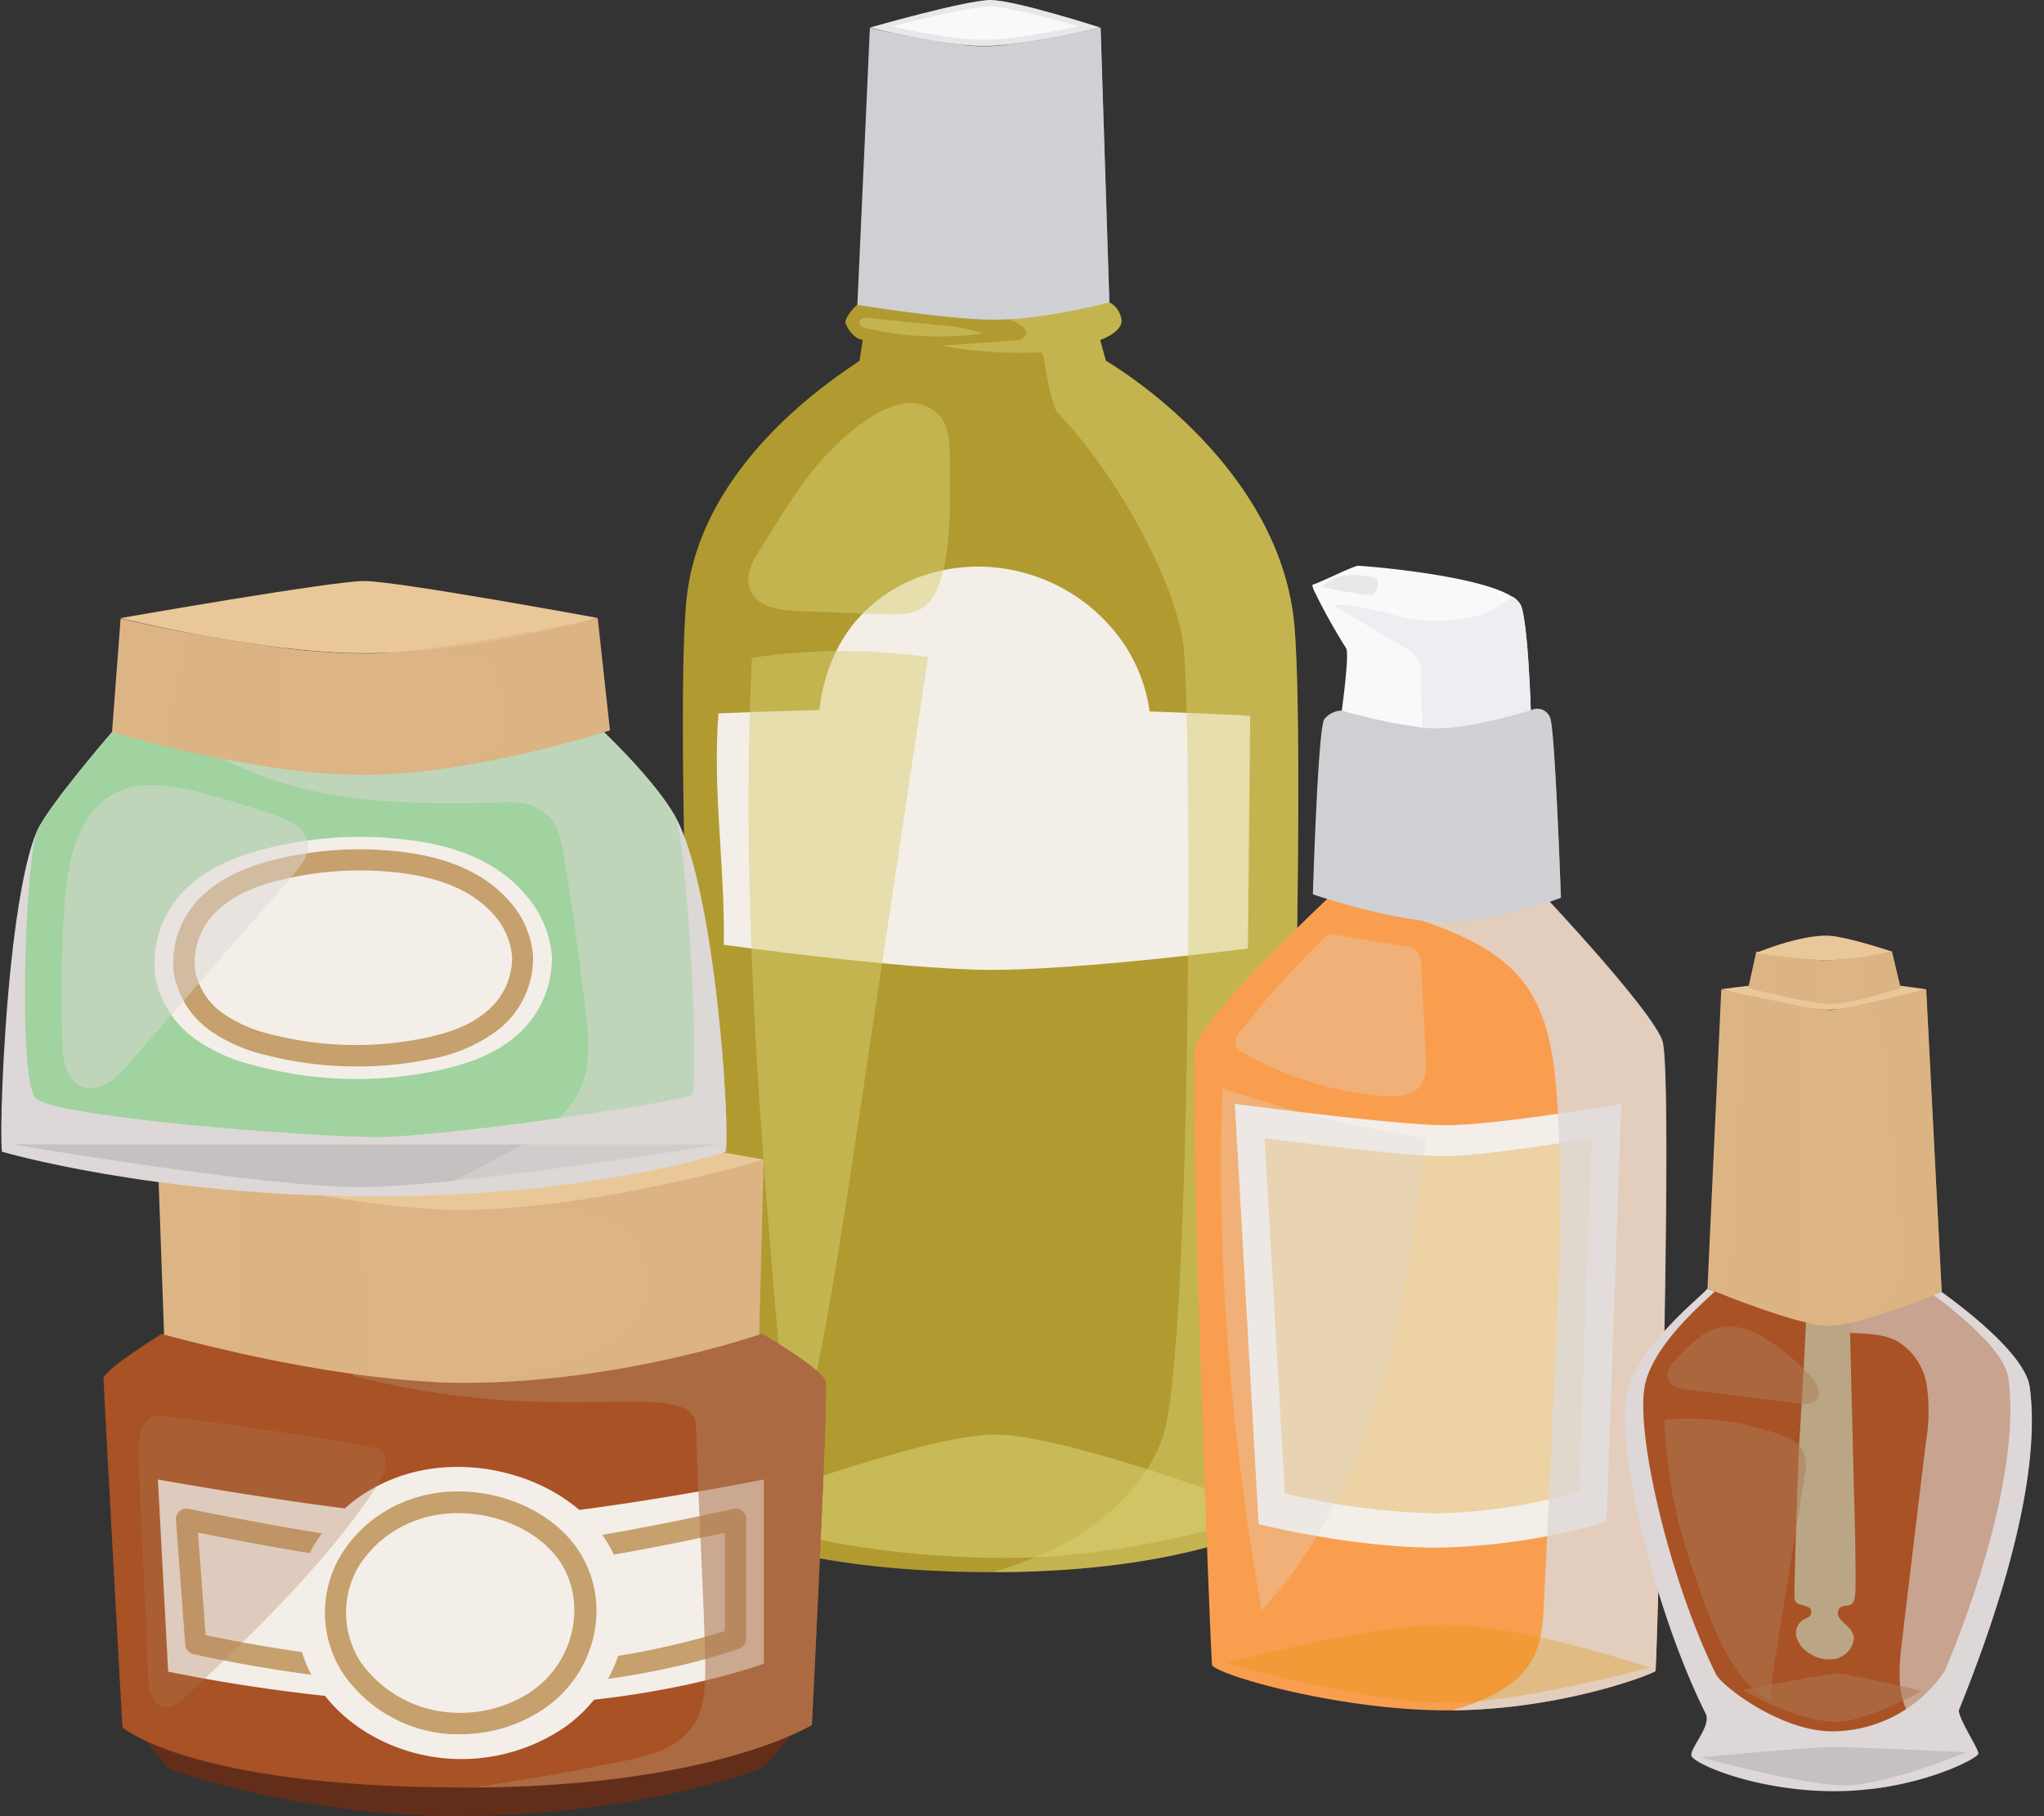 <svg xmlns="http://www.w3.org/2000/svg" viewBox="-0.19 0 287.23 255.19"><rect x="-0.19" y="0" width="287.23" height="255.19" fill="#333333" stroke="none"/><title>Depositphotos_127072694_03</title><g data-name="Layer 2"><g data-name="ëÎÓÈ 1" style="isolation:isolate"><path d="M180 213.37s-12 7.52-40.62 7.54h-.12c-28.74 0-39.86-6.69-39.86-6.69S94.08 104 96.32 83.88s23.44-32.38 24.28-33.21l.44-2.93c-1.23-.08-2.29-1.78-2.42-2.38s1.07-2.07 1.68-2.56c0 0 14.89 1.34 18.83 1.34s16.56-1.65 16.56-1.65A3.23 3.23 0 0 1 157.4 45c.12 1.7-3 2.77-3 2.77l.81 2.93s24.66 14.18 26.52 37.54c1.82 22.91-1.73 125.13-1.73 125.13z" fill="#b19b31"/><path d="M178.3 212.48s-28.37-10.9-38.64-10.9-38.66 10.9-38.66 10.9 15.52 6.43 40.37 6.43c18.86 0 36.93-6.43 36.93-6.43z" style="mix-blend-mode:multiply" fill="#d8ce71" opacity=".6"/><path d="M100.76 100.25c-.81 11.66.9 20.61.77 32.51 0 0 25 3.48 37.5 3.52s36.14-3 36.14-3l.32-32.7c-24.87-1.3-49.85-1.4-74.73-.33z" fill="#f4eee9"/><path d="M118 113.12a23.29 23.29 0 0 0 10.25 8c6.08 2.65 12.93 3.58 19.18 1.51A20.87 20.87 0 0 0 161 108.19a22.75 22.75 0 0 0-3.16-17.58 24.76 24.76 0 0 0-13.7-10c-8.3-2.45-17.88-.38-23.87 6.44s-7.38 18.47-2.27 26.07z" fill="#f4eee9"/><path d="M180 213.37s-12 7.52-40.62 7.54c7.86-2.36 15.08-6 20.1-12.35a22.84 22.84 0 0 0 3.71-6.56c4-11.4 4.15-99 2.94-111.1-.85-8.49-9.33-24.4-17.87-33.07-1.61-3.95-1.52-8.33-2.16-8.33a62.57 62.57 0 0 1-14-.91c3-.27 7.95-.54 10.92-.81 2.3-.9.65-2.6-3.83-3.64 3.93 0 16.56-1.65 16.56-1.65A3.23 3.23 0 0 1 157.4 45c.12 1.7-3 2.77-3 2.77l.81 2.93s24.66 14.18 26.52 37.54c1.82 22.91-1.73 125.13-1.73 125.13z" style="mix-blend-mode:multiply" fill="#d8ce71" opacity=".5"/><path d="M155.69 42.48a97.24 97.24 0 0 1-10.17 2 44.93 44.93 0 0 1-5.81.44c-1.08 0-2.31-.05-3.63-.14-3.22-.23-6.93-.67-9.94-1.09-3.35-.45-5.85-.86-5.85-.86l1.76-38.92s3.31.8 7.15 1.51c1.92.35 4 .69 5.82.88a27.3 27.3 0 0 0 3 .19 29.45 29.45 0 0 0 3-.18c5.63-.59 13.46-2.4 13.46-2.4z" fill="#cfd0d4"/><path d="M154.43 3.87S142.41 0 139 0s-16.95 3.87-16.95 3.87 9.83 2.58 15.95 2.58 16.43-2.58 16.43-2.58z" fill="#e8e8ea"/><path d="M151.35 3.69S141.62.88 138.86.88 125.14 3.7 125.14 3.7s8 1.88 12.91 1.88 13.3-1.89 13.3-1.89z" fill="#f9f9f9"/><path d="M123.92 86.3c1.86.07 3.84.11 5.45-.84 4.66-2.73 3.88-16.42 3.91-20.9 0-2.23-.06-4.7-1.59-6.33a5.8 5.8 0 0 0-5.26-1.45 13.43 13.43 0 0 0-5.1 2.42c-7 4.89-10.67 11.58-15.07 18.6-1 1.54-1.69 3.47-1 5.14 1 2.38 4.12 2.83 6.71 2.92z" style="mix-blend-mode:screen" fill="#d8ce71" opacity=".5"/><path d="M109.76 195.09c.24 2.8.6 5.85 2.58 7.85 3.51-14.73 5.76-29.73 8-44.7l9.88-65.93a86.67 86.67 0 0 0-24.74.12c-1.66 34.23 1.31 68.51 4.28 102.66z" style="mix-blend-mode:screen" fill="#d8ce71" opacity=".5"/><path d="M131.85 45.69l-10-1c-.49-.05-1.13 0-1.26.47s.54.89 1.08 1a45.62 45.62 0 0 0 16.23.7 23.19 23.19 0 0 0-6.05-1.17z" style="mix-blend-mode:screen" fill="#d8ce71" opacity=".5"/><path d="M136.09 44.74c-3.22-.23-6.93-.67-9.94-1.09q.77-19.19 3.06-38.28c1.92.35 4 .69 5.82.88 1.52 12.75 1.37 25.64 1.06 38.49z" style="mix-blend-mode:screen" fill="#cfd0d4" opacity=".6"/><path d="M148 41.52c1.5-2.71 1.49-6 1.43-9.07l-.23-15.75c0-2.65-.14-5.44-1.55-7.68S141 6.27 141 6.27c5.63-.59 13.46-2.4 13.46-2.4l1.26 38.61a97.24 97.24 0 0 1-10.17 2 9.9 9.9 0 0 0 2.45-2.96z" style="mix-blend-mode:multiply" fill="#d1d2d3" opacity=".6"/><path d="M214.92 99.84s-3.12 3.93-12.59 3.93h-.5q-1.07 0-2-.09c-7.75-.61-11.47-3.83-11.47-3.83s1.11-8 .61-8.77a83.32 83.32 0 0 1-4.54-8.16c-.25-.63-.22-.77-.09-.8.9-.2 5.64-2.62 6.34-2.62s16.8 1.27 21.62 4.34a3 3 0 0 1 1.25 1.3c1.01 2.7 1.37 14.7 1.37 14.7z" fill="#f9f9f9"/><path d="M232.45 234.79c-.18.36-12.87 5.38-28.52 5.54h-.8c-15.45 0-32.79-5.13-33-6.41s-3.28-82.51-2.35-86.82S187 125.67 187 125.67s5.83 1.52 10.54 2.5a33.18 33.18 0 0 0 5.22.8c3.11 0 14.66-2.39 14.66-2.39s14.29 15.21 15.94 19.61-.73 88.22-.91 88.6z" fill="#f99e4f"/><path d="M173.33 155.1l3.35 59.06s13 3.31 25.09 3.31a92.13 92.13 0 0 0 23.81-3.61l2.06-58.75s-17.51 3-24.65 3-29.66-3.01-29.66-3.01z" fill="#f4eee9"/><path d="M177.52 159.92l2.84 49.93a100.09 100.09 0 0 0 21.22 2.8 77.89 77.89 0 0 0 20.13-3.06l1.74-49.67s-14.81 2.54-20.84 2.54-25.09-2.54-25.09-2.54z" style="mix-blend-mode:multiply" fill="#de8f00" opacity=".3"/><path d="M232.45 234.79c-.18.36-12.87 5.38-28.52 5.54 4.6-1.37 9.28-3.32 11.38-7.51 1.19-2.38 1.34-5.13 1.47-7.79q.75-16 1.51-32.05c.61-13 1.22-26 .29-38.9-.4-5.57-1.2-11.41-4.55-15.89-3.9-5.2-10.45-7.52-16.61-9.58l.17-.45a33.18 33.18 0 0 0 5.22.8c3.11 0 14.66-2.39 14.66-2.39s14.29 15.21 15.94 19.61-.78 88.23-.96 88.61z" style="mix-blend-mode:multiply" fill="#ddd8d7" opacity=".8"/><path d="M177.09 226.29c8-8.64 13.24-19.53 16.64-30.8s5-23.9 6.55-35.57a163.53 163.53 0 0 1-28.68-7c-1.01 23.34 1.4 50.35 5.49 73.37z" style="mix-blend-mode:screen" fill="#ddd8d7" opacity=".3"/><path d="M214.92 99.84s-3.12 3.93-12.59 3.93h-.5q-1.07 0-2-.09a5.74 5.74 0 0 1-.09-.92c-.09-2.05-.16-4.1-.27-6.15-.07-1.34.46-2.84-.37-4a7 7 0 0 0-2.26-1.81L187.1 85c3-.17 6 .78 9 1.52a21.15 21.15 0 0 0 9.12.39 14.79 14.79 0 0 0 4-1c.3-.14 3.15-2.05 3.1-2.09a3 3 0 0 1 1.25 1.3c.99 2.72 1.35 14.72 1.35 14.72z" fill="#ededf2"/><path d="M219.15 126.14a61.78 61.78 0 0 1-12.34 3.16 29.33 29.33 0 0 1-3.78.27 32.17 32.17 0 0 1-4.5-.37 84.93 84.93 0 0 1-11-2.53c-2-.57-3.23-1-3.23-1s.7-23.41 1.61-24.62a3.26 3.26 0 0 1 2.42-1.21s1 .3 2.57.69a68.62 68.62 0 0 0 8.42 1.66c.53.07 1 .11 1.53.14s.74 0 1.09 0a29.62 29.62 0 0 0 5.29-.61 76.77 76.77 0 0 0 7.71-1.92 1.94 1.94 0 0 1 2.72 1.11c.69 2.09 1.49 25.23 1.49 25.23z" fill="#cfd0d4"/><path d="M197.66 105.77q.44 11.72.87 23.43a84.93 84.93 0 0 1-11-2.53v-.43c.23-7.51.36-15.55 1.31-23 .36-2.78 1.8-2.62 2-2.71a68.62 68.62 0 0 0 8.42 1.66 2.51 2.51 0 0 0-1.1.92 5.78 5.78 0 0 0-.5 2.66z" style="mix-blend-mode:screen" fill="#cfd0d4" opacity=".6"/><path d="M211.82 106.35c-.16-1.45-5.93 0-9.5-1 2.3-.15 6.65-.41 7.14-1.91.93-1.07 0-2.14-2.24-1.67a76.77 76.77 0 0 0 7.71-1.92 1.94 1.94 0 0 1 2.72 1.11c.7 2 1.51 25.19 1.51 25.19a61.78 61.78 0 0 1-12.34 3.16s.09-.13.15-.16c2.61-1.15 5.49-4.1 5.59-5.77a126.77 126.77 0 0 0-.74-17.03z" style="mix-blend-mode:multiply" fill="#d1d2d3" opacity=".6"/><path d="M187.58 102.05a51.45 51.45 0 0 0 14.23 2.23 36.19 36.19 0 0 0 11.4-1.9 7.68 7.68 0 0 1-3.32 1.79 29.69 29.69 0 0 1-11.54 1 33.79 33.79 0 0 1-10.76-3.1z" style="mix-blend-mode:screen" fill="#cfd0d4" opacity=".6"/><path d="M172.13 233.73s19.73-5.41 30.76-5.41 28.71 6 28.71 6-18.31 5-28.71 5-30.76-5.59-30.76-5.59z" style="mix-blend-mode:multiply" fill="#de8f00" opacity=".3"/><path d="M194.12 154c1.9.16 4.12.06 5.28-1.45.88-1.14.84-2.72.77-4.16l-.66-12.68a2.94 2.94 0 0 0-.8-2.28 2.9 2.9 0 0 0-1.33-.45l-10.88-1.77a130.66 130.66 0 0 0-12.41 13.74 2.16 2.16 0 0 0-.65 1.9 2.1 2.1 0 0 0 1 1 47.21 47.21 0 0 0 19.68 6.15z" style="mix-blend-mode:screen" fill="#ddd8d7" opacity=".3"/><path d="M192.82 83.48a1.58 1.58 0 0 0 .56-1.09 1.16 1.16 0 0 0-.13-1.05 1.12 1.12 0 0 0-.63-.25 12.69 12.69 0 0 0-3.74-.22 5.41 5.41 0 0 0-3.33 1.57 56.65 56.65 0 0 0 6.26 1.15 1.55 1.55 0 0 0 1.01-.11z" fill="#e8e8e8"/><path d="M20.45 244.7s2.47 3.51 3.43 4a132 132 0 0 0 39.41 6.49c25.35 0 41.75-6 43.22-6.63s4.73-5.17 4.73-5.17z" fill="#622e19"/><path d="M113.9 242.38s-13.7 8.58-47.48 8.79h-1.31c-38.54 0-48.1-8.46-48.1-8.46s-2.65-47.75-2.65-49 8.13-6.26 8.13-6.26h84.46s8.45 4.91 8.88 6.68-1.93 48.25-1.93 48.25z" fill="#a85225"/><path d="M22 207.89l1.44 27a240.72 240.72 0 0 0 44.91 4.77c23 0 38.8-5.89 38.8-5.89v-25.88s-28 5.55-41.26 5.55S22 207.89 22 207.89z" fill="#f4eee9"/><path d="M68 237.12a207.42 207.42 0 0 1-41-4.68 1.5 1.5 0 0 1-1.16-1.35l-1.31-17.5a1.5 1.5 0 0 1 1.8-1.58c.28.06 27.74 5.78 39.47 5.78s36.8-5.72 37.05-5.78a1.5 1.5 0 0 1 1.83 1.46v16.77a1.5 1.5 0 0 1-1 1.41c-.68.24-14.89 5.47-35.68 5.47zm-39.29-7.36A204.12 204.12 0 0 0 68 234.12a112.84 112.84 0 0 0 33.66-4.93v-13.83c-6.09 1.34-25.58 5.44-35.89 5.44s-31.56-4.12-38.14-5.45z" fill="#c6a06d"/><path d="M63 247.12a25.79 25.79 0 0 0 15.95-4.27c8.89-6.09 11.51-18.25 5.76-26.79s-19.09-12.33-29.39-8.36a22.57 22.57 0 0 0-11.51 9.65 18.81 18.81 0 0 0 .59 19.41c3.72 5.87 10.94 9.88 18.6 10.36z" fill="#f4eee9"/><path d="M64.55 243.68h-1.31A19.75 19.75 0 0 1 48 235.12a15.65 15.65 0 0 1-.49-16.25 18.46 18.46 0 0 1 9.48-8 19.94 19.94 0 0 1 7.21-1.3c6.88 0 13.48 3.21 16.83 8.18 4.85 7.21 2.71 17.23-4.76 22.35a20.88 20.88 0 0 1-11.72 3.58zm-.36-31.06a16.94 16.94 0 0 0-6.13 1.1 15.66 15.66 0 0 0-8 6.64 12.82 12.82 0 0 0 .4 13.14 16.93 16.93 0 0 0 12.92 7.15 18 18 0 0 0 11.13-3c6-4.12 7.83-12.45 4-18.2-2.79-4.14-8.41-6.83-14.32-6.83z" fill="#c6a06d"/><path d="M113.9 242.38s-13.7 8.58-47.48 8.79q10.45-1.57 20.82-3.67c3.61-.73 7.55-1.72 9.73-4.69 2-2.71 2-6.35 1.93-9.72-.26-11.21-1-21.76-1.29-33-1.1-6.79-19.29.85-48.24-6.79l4.34-5.9h53.24s8.45 4.91 8.88 6.68-1.93 48.3-1.93 48.3z" style="mix-blend-mode:multiply" fill="#af7a56" opacity=".6"/><path d="M107.11 162.94l-.63 24.58S87 194.3 65.12 194.3c-1.43 0-2.89 0-4.38-.12-3-.15-6.12-.46-9.19-.84-6.71-.85-13.26-2.13-18.4-3.28-6.14-1.37-10.28-2.53-10.28-2.53l-.87-24.3s4.91.58 12 1.23c4.16.38 9.08.79 14.21 1.12 6.13.39 12.57.68 18.41.68q2.33 0 4.69-.06a323.3 323.3 0 0 0 35.8-3.26z" fill="#ddb585"/><path d="M51.55 193.33c-6.71-.85-13.26-2.13-18.4-3.28l.72-25.58H34a43.11 43.11 0 0 1 14.21 1.12 12.77 12.77 0 0 1 1.69.62 232.18 232.18 0 0 1 1.65 27.12z" style="mix-blend-mode:screen" fill="#ddb585" opacity=".5"/><path d="M107.11 162.94l-.63 24.58S87 194.3 65.12 194.3c-1.43 0-2.89 0-4.38-.12 8.92-.86 17-1.1 24.38-5.28 4.59-2.59 6.3-4.78 5.05-11.71-.72-4-3.5-5.62-7.47-6.55s-10.78-.08-14.4-.75l3-3.69a323.3 323.3 0 0 0 35.81-3.26z" style="mix-blend-mode:multiply" fill="#ddb585" opacity=".5"/><path d="M107.11 162.94s-31.59-5.81-42-5.81-43.11 6.1-43.11 6.1S48.79 170 64.46 170c18.97 0 42.65-7.06 42.65-7.06z" fill="#eac798"/><path d="M21.51 198.9c-2 .71-2.29 3.38-2.23 5.5.27 9.81 1.05 21.33 1.33 31.15.05 1.82.56 4.17 2.36 4.38 1.11.13 2.07-.69 2.88-1.46 9.65-9.13 19.39-18.36 26.78-29.4 1.09-1.63 2.07-4 .68-5.35-.71-.72-31.11-5.06-31.8-4.82z" style="mix-blend-mode:screen" fill="#af7a56" opacity=".3"/><path d="M101.74 161.86S86 167.21 59.2 168c-2.23.06-4.53.1-6.91.1-30.93 0-52.21-6.27-52.21-6.27-.27-2.58.08-14.88 1.28-26.35.8-7.6 2-14.83 3.61-18.64 1.49-3.48 10.59-14 10.59-14h69.09s7.22 6.85 10 11.82c1.7 3 3.06 8.06 4.14 13.79 2.71 14.39 3.5 32.86 2.95 33.41z" fill="#ddd8d7"/><path d="M100.87 160.81H1.6s35.16 6 48.73 6 50.54-6 50.54-6z" fill="#c6c1c1"/><path d="M97 153.83c-1.24 1-34.82 5.94-44.21 5.94s-45-2.76-47.92-5.42c-2.64-2.44-1.48-33.69.14-37.49 1.49-3.48 10.59-14 10.59-14h69.05s7.23 6.85 10 11.82c1.75 3.02 3.56 38.18 2.35 39.15z" fill="#a0d39f"/><path d="M101.74 161.86S86 167.21 59.2 168q6.18-2.89 12.17-6.17c4.17-2.3 8.55-5.06 10.26-9.51 1.2-3.12.87-6.6.49-9.92Q80.85 131.19 79 120c-.31-1.9-.7-3.93-2.07-5.28a7.38 7.38 0 0 0-5.34-2c-18 .6-29.21-.4-40.67-6.16l.55-3.69h53.18s7.22 6.85 10 11.82c1.7 3 3.06 8.06 4.14 13.79 2.71 14.36 3.5 32.83 2.95 33.38z" style="mix-blend-mode:multiply" fill="#ddd8d7" opacity=".5"/><path d="M85.51 102.61A153.63 153.63 0 0 1 61 108.17a78.31 78.31 0 0 1-10 .72 87.92 87.92 0 0 1-11.7-.89 168.73 168.73 0 0 1-16.58-3.21c-4.35-1.06-7.17-1.9-7.17-1.9l1.21-16s4 1 9.68 2.07c3.67.7 8 1.45 12.47 2a99.65 99.65 0 0 0 12 .87c.79 0 1.66 0 2.59-.08 11-.66 30.27-4.86 30.27-4.86z" fill="#ddb585"/><path d="M83.83 86.84s-28.28-5.2-32.83-5.2-34.24 5.21-34.24 5.21S36.3 91.79 51 91.79s32.83-4.95 32.83-4.95z" fill="#eac798"/><path d="M39.32 108a168.73 168.73 0 0 1-16.58-3.21 91.84 91.84 0 0 1 3.71-15.87c3.67.7 8 1.45 12.47 2l.4 17.08z" style="mix-blend-mode:screen" fill="#ddb585" opacity=".5"/><path d="M57 118a53.92 53.92 0 0 0-19.91 1.27c-3.95 1-7.91 2.53-11 5.5A14.61 14.61 0 0 0 21.6 137a13.87 13.87 0 0 0 5.26 8.72 24 24 0 0 0 8.78 4 54.83 54.83 0 0 0 26 .63c3.78-.83 7.57-2.11 10.64-4.75a14.25 14.25 0 0 0 5.08-11.24 14.76 14.76 0 0 0-3.77-8.71c-4.25-4.97-10.5-6.94-16.59-7.65z" fill="#f4eee9"/><path d="M49.83 149.85a50.66 50.66 0 0 1-12.53-1.57 22.57 22.57 0 0 1-8-3.49 12.61 12.61 0 0 1-5.06-8 12.93 12.93 0 0 1 4.33-11.23c3.17-2.89 7.25-4.13 10-4.81a50 50 0 0 1 17.49-1.08c6.75.79 11.68 3 15.06 6.66a13.1 13.1 0 0 1 3.6 8 12.83 12.83 0 0 1-4.88 10.35 22.26 22.26 0 0 1-9.71 4.16 50.42 50.42 0 0 1-10.3 1.01zm.55-27.54a46.83 46.83 0 0 0-11.05 1.32c-2.47.6-6.06 1.68-8.73 4.11a10 10 0 0 0-3.39 8.56 9.6 9.6 0 0 0 3.89 6.07 19.78 19.78 0 0 0 6.95 3 47.82 47.82 0 0 0 21.51.47c3.8-.8 6.4-1.89 8.43-3.55a9.79 9.79 0 0 0 3.78-7.85 10.1 10.1 0 0 0-2.77-6.12c-2.88-3.14-7.2-5-13.2-5.7a46.69 46.69 0 0 0-5.42-.31z" fill="#c6a06d"/><path d="M70.72 104c.57-1-.41-9.24-2.43-11-1.13-1-2.75-1.1-4.25-1.15q-5.23-.18-10.47-.11c11-.66 30.27-4.86 30.27-4.86l1.69 15.77A153.63 153.63 0 0 1 61 108.17q4-1.37 8-3a3.24 3.24 0 0 0 1.72-1.17z" style="mix-blend-mode:multiply" fill="#ddb585" opacity=".5"/><path d="M38.51 114.57q-5.21-1.82-10.56-3.2c-3.91-1-8.24-1.78-11.85 0-5 2.49-6.59 8.79-7.12 14.35a183.2 183.2 0 0 0-.42 20.43c0 2.56.49 5.73 2.9 6.59s4.71-1.26 6.37-3.16L41 122.95c1.11-1.28 2.3-2.78 2.06-4.46-.25-2.1-2.55-3.22-4.55-3.92z" style="mix-blend-mode:screen" fill="#ddd8d7" opacity=".5"/><path d="M241.65 139s12.69-1.64 14.83-1.64 14 1.64 14 1.64-9.34 2.89-13.91 2.89-14.92-2.89-14.92-2.89z" fill="#eac798"/><path d="M277.81 246.39c0 .61-6.44 4-15.18 5a42.82 42.82 0 0 1-5 .3c-11.18 0-19.93-3.92-20.14-5s2.87-4.19 2-5.91c-7.24-14.48-12.88-38.14-11-45.22s11.22-14 11.22-14.5a115 115 0 0 0 13.68 4 23.39 23.39 0 0 0 4.39.55c5.59 0 14.15-4.56 14.15-4.56s12.33 8.4 13.09 13.83c2 14.63-6.41 36.63-9.92 45.34-.35.86 2.71 5.46 2.71 6.17z" fill="#ddd8d7"/><path d="M241.18 181c0 .47-8.4 6.75-10.12 13.18s3.37 27.94 9.9 41.1c.78 1.57 9 8 16.35 8a19.15 19.15 0 0 0 15.77-8.46c3.36-7.84 10.77-27.92 8.95-41.22-.68-4.94-11.8-12.57-11.8-12.57s-7.72 4.14-12.76 4.14-16.29-4.17-16.29-4.17z" fill="#a85225"/><path d="M277.81 246.39c0 .61-6.44 4-15.18 5l4.43-5a5.58 5.58 0 0 0 1.53-2.55c.25-1.39-.57-2.71-1.07-4-1.15-3-.79-6.27-.41-9.43q1.66-13.88 3.33-27.75a26.51 26.51 0 0 0 .16-7.8 8.93 8.93 0 0 0-4.1-6.36c-2.15-1.18-4.74-1.07-7.19-1.24-2.14-.15-4.47-.68-5.9-2.2a23.39 23.39 0 0 0 4.39.55c5.59 0 14.15-4.56 14.15-4.56s12.33 8.4 13.09 13.83c2 14.63-6.41 36.63-9.92 45.34-.37.86 2.69 5.46 2.69 6.17z" style="mix-blend-mode:multiply" fill="#ddd8d7" opacity=".6"/><path d="M253.71 183c-.19 5.31-.73 14.42-1.06 19.72-.17 2.66-.72 19.66-.67 21.55a1.38 1.38 0 0 0 .24.9c.49.55 2.41.29 2.09 1.61-.11.45-.67.58-1.07.79a2.25 2.25 0 0 0-.95 2.57 4 4 0 0 0 1.85 2.22 4.91 4.91 0 0 0 3.54.74 3.36 3.36 0 0 0 2.63-2.66c.12-1.4-1.2-2.06-1.94-3a1.15 1.15 0 0 1 0-1.54c.34-.29.85-.22 1.29-.34.74-.2.79-1 .86-1.73.1-1.06 0-5.88 0-7.18l-.82-32.63-1.34-.28z" style="mix-blend-mode:multiply" fill="#baa685"/><path d="M272.66 181.55s-5 2.05-9.69 3.46a25.31 25.31 0 0 1-6.23 1.3 17.72 17.72 0 0 1-4-.71c-3.29-.87-7.36-2.36-10.06-3.4-1.75-.68-2.93-1.16-2.93-1.16l1.94-42 3.66.79c2.2.47 5 1 7.34 1.49a34.74 34.74 0 0 0 4.18.62A36.37 36.37 0 0 0 262 141c3.91-.85 8.49-2 8.49-2z" fill="#ddb585"/><path d="M266.89 138.84s-3.42 1.09-6.44 1.75a18.1 18.1 0 0 1-3.38.48 12 12 0 0 1-1.52-.13c-2.07-.27-5.1-.92-7.29-1.44-1.62-.37-2.78-.67-2.78-.67l1.14-5.13s1.39.24 3.18.51c1.6.24 3.53.51 5.1.64.65.06 1.23.09 1.71.09a33.71 33.71 0 0 0 4.11-.42c2.48-.36 4.94-.83 4.94-.83z" fill="#ddb585"/><path d="M265.67 133.71s-6.64-2.24-9.21-2.24c-4.1 0-9.87 2.43-9.87 2.43a80.16 80.16 0 0 0 10 1.06 49.66 49.66 0 0 0 9.08-1.25z" fill="#eac798"/><path d="M252.71 185.61c-3.29-.87-7.36-2.36-10.06-3.4 1.17-14 1.32-28.44 2.67-42.38 2.2.47 5 1 7.34 1.49-.26 14.68.25 29.6.05 44.29z" style="mix-blend-mode:screen" fill="#ddb585" opacity=".5"/><path d="M261.82 139.47a2.67 2.67 0 0 0 .19-1.83 5.63 5.63 0 0 0-.43-1.77c-.26-.55-.55-1-1.15-1.09l.31-.25c2.48-.36 4.94-.83 4.94-.83l1.22 5.13s-3.42 1.09-6.44 1.75l.58-.41a2.63 2.63 0 0 0 .78-.7z" style="mix-blend-mode:multiply" fill="#ddb585" opacity=".5"/><path d="M267.08 179.22a13.46 13.46 0 0 0 .05-4.36l-2.8-28.74a7.54 7.54 0 0 0-1.35-4.34 2.79 2.79 0 0 0-1-.74c3.91-.85 8.49-2 8.49-2l2.21 42.52s-5 2.05-9.69 3.46c1.82-1.69 3.54-3.44 4.09-5.8z" style="mix-blend-mode:multiply" fill="#ddb585" opacity=".5"/><path d="M255.55 140.94a59.37 59.37 0 0 1-6.19-1.18c.26-1.81.33-3.74.45-5.53 1.6.24 3.53.51 5.1.64l.64 6.07z" style="mix-blend-mode:screen" fill="#ddb585" opacity=".5"/><path d="M244.75 237.49s12-2.4 13.41-2.35 11.72 2.47 11.72 2.47-8.07 4.48-12.29 4.34c-5.93-.21-12.84-4.46-12.84-4.46z" style="mix-blend-mode:multiply" fill="#af7a56" opacity=".5"/><path d="M238.77 246.93s14.93-1.44 18.54-1.44 18.85.72 18.85.72-11.16 4.65-17.16 4.65-20.23-3.93-20.23-3.93z" fill="#c6c1c1"/><path d="M234.14 193.6c.28 1.19 1.76 1.56 3 1.71l15.29 1.88c1 .12 2.21.15 2.77-.69s-.1-2.18-.85-3a28.09 28.09 0 0 0-6.56-5.46 9.5 9.5 0 0 0-5.22-1.68c-3 .15-5.29 2.52-7.29 4.74-.67.68-1.36 1.56-1.14 2.5z" style="mix-blend-mode:screen" fill="#af7a56" opacity=".5"/><path d="M248.65 238.85c-.31-.16.84-7 1-8.16l1.25-7.77 2.51-15.55a6 6 0 0 0-.06-3.13c-.57-1.45-2.16-2.21-3.63-2.73a38 38 0 0 0-15.85-2.06c-.55 0 .76 9.53.92 10.4a77 77 0 0 0 2.79 10.44c2.24 6.54 5.3 16.2 11.07 18.56z" style="mix-blend-mode:screen" fill="#af7a56" opacity=".5"/></g></g></svg>